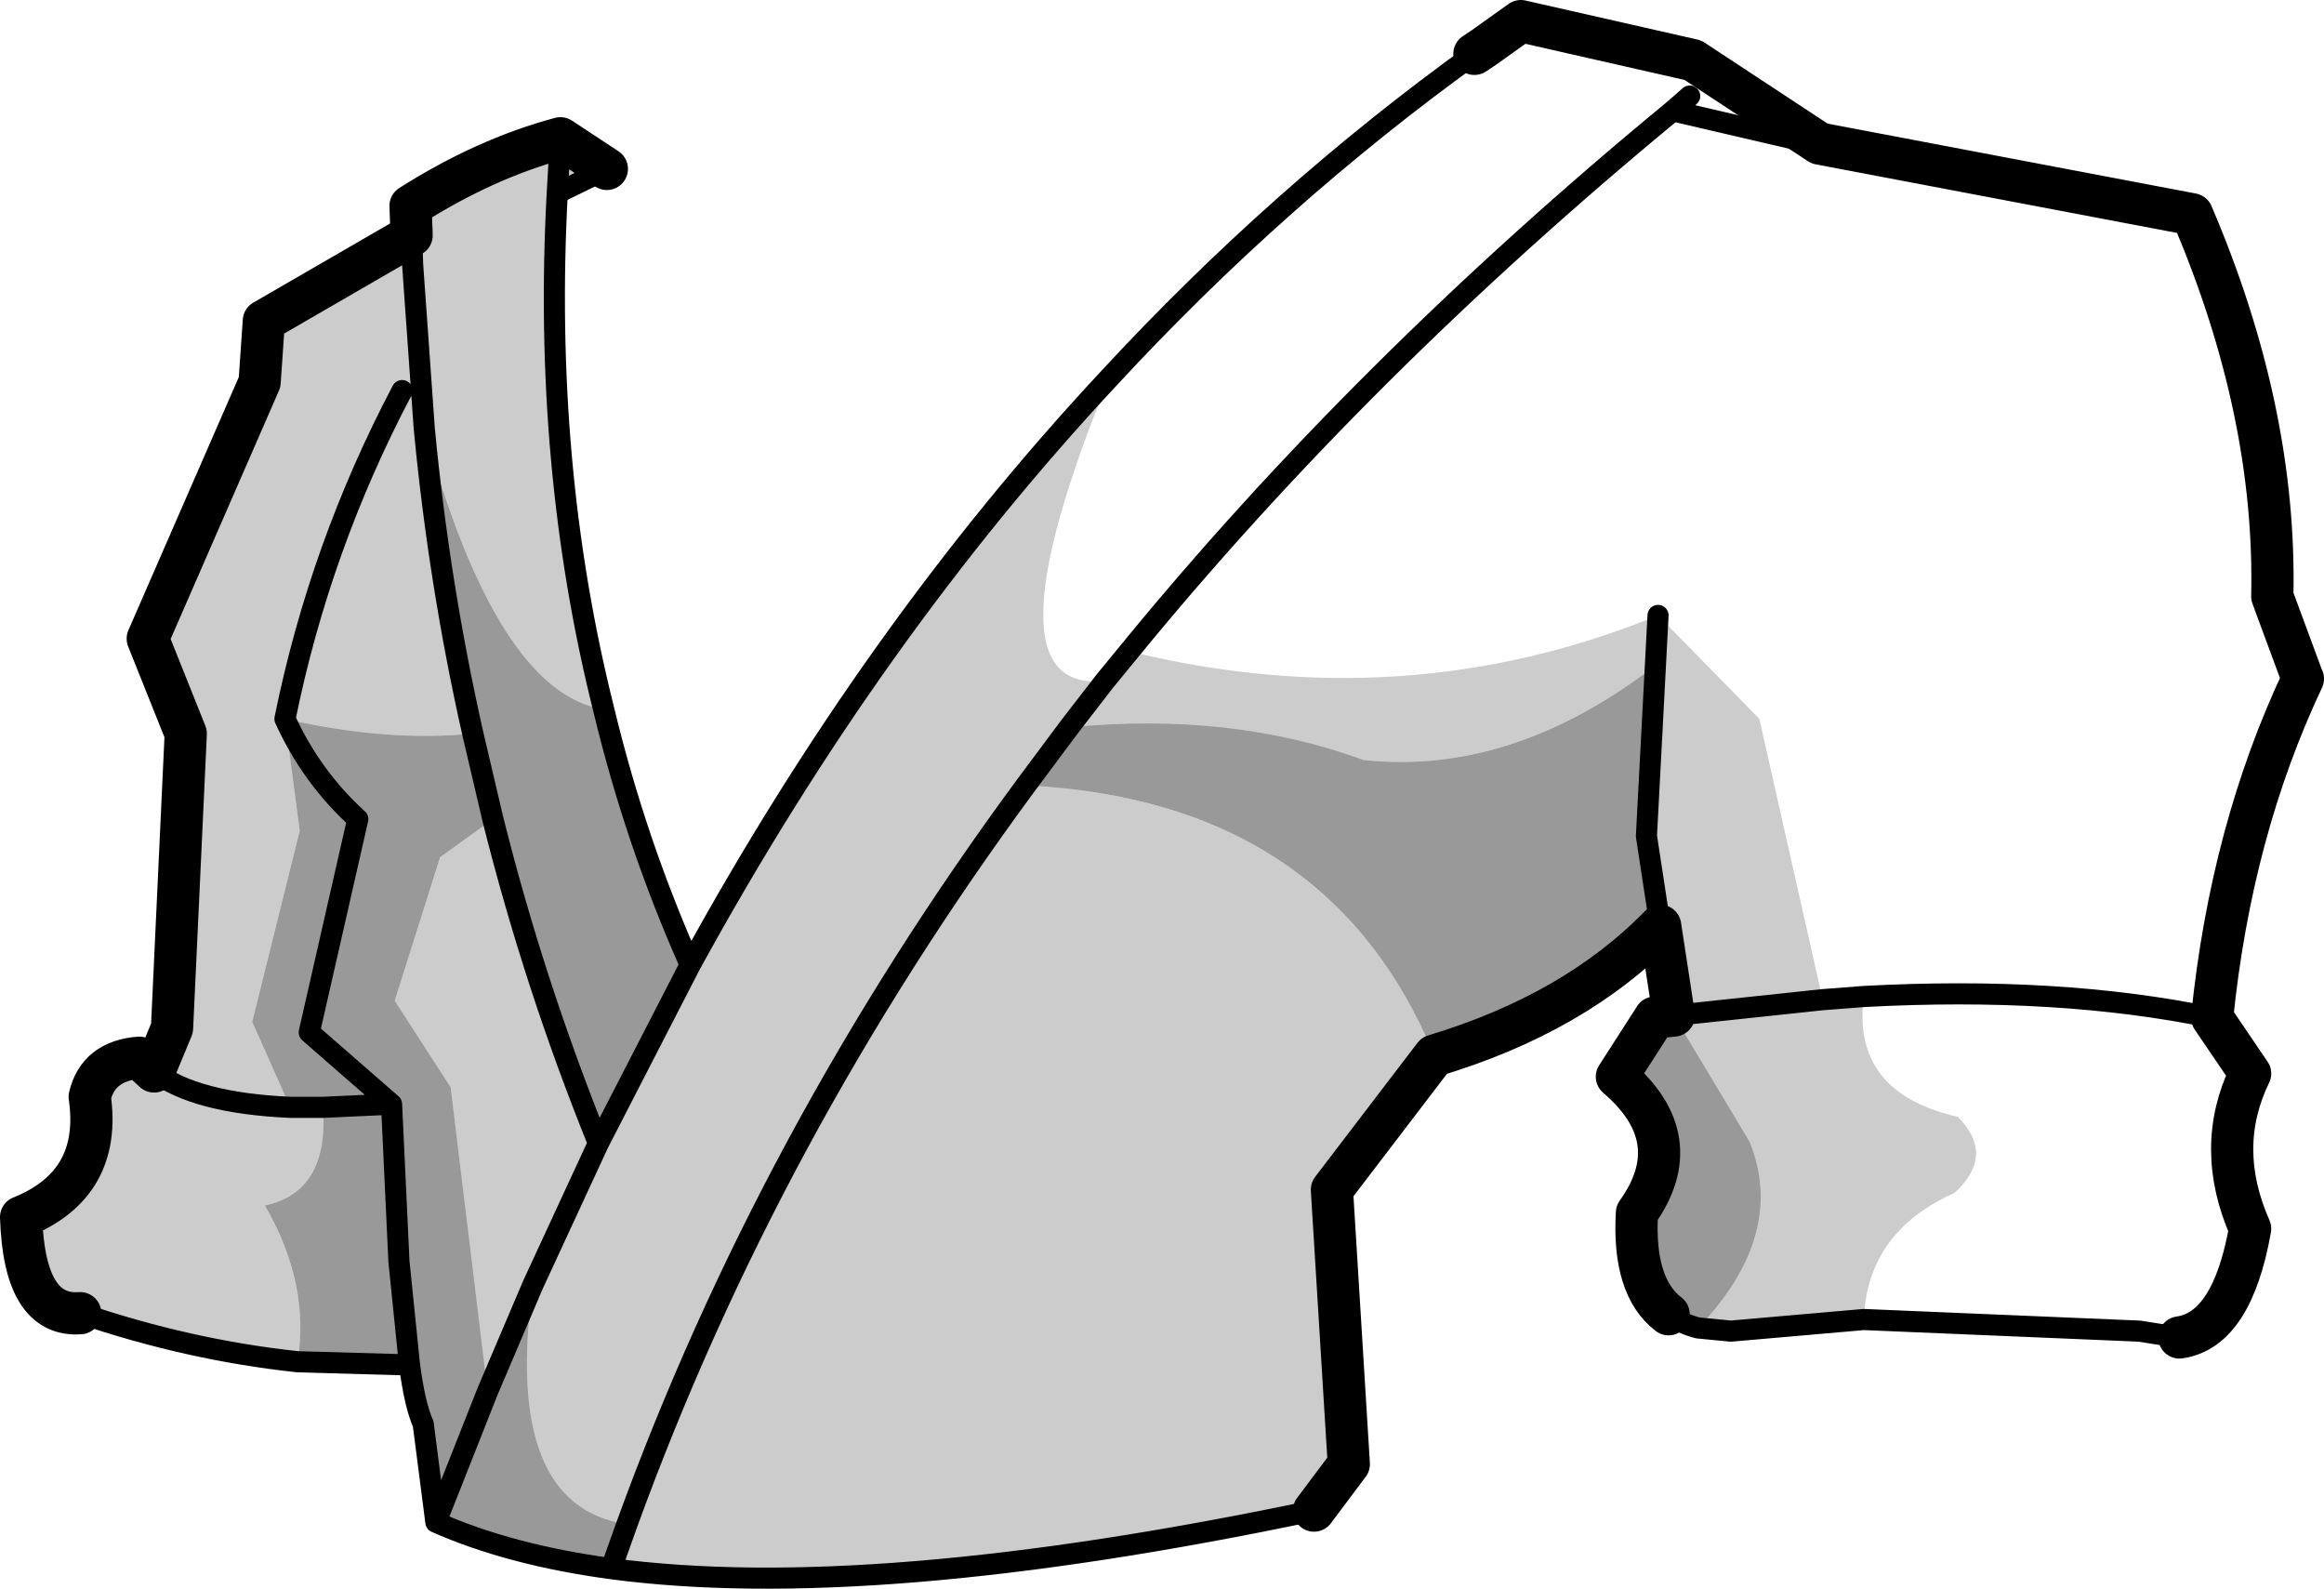 <?xml version="1.0" encoding="UTF-8" standalone="no"?>
<svg xmlns:xlink="http://www.w3.org/1999/xlink" height="75.25px" width="110.1px" xmlns="http://www.w3.org/2000/svg">
  <g transform="matrix(1.0, 0.0, 0.0, 1.0, 52.9, 108.5)">
    <path d="M25.75 -64.65 Q21.7 -60.5 15.05 -58.5 10.05 -70.6 -4.3 -71.3 L-2.25 -74.05 Q5.45 -74.8 11.7 -72.5 18.75 -71.75 25.55 -77.0 L25.1 -68.9 25.75 -64.65 M23.7 -57.5 L25.5 -60.3 26.4 -60.4 30.0 -54.4 Q31.75 -50.0 27.55 -45.6 26.75 -45.8 26.15 -46.25 24.45 -47.55 24.65 -51.05 27.15 -54.55 23.7 -57.5 M-24.3 -74.9 Q-22.8 -68.65 -20.2 -62.8 L-24.55 -54.35 Q-27.6 -61.9 -29.55 -69.7 L-32.05 -67.9 -34.2 -61.1 -31.55 -57.0 -29.8 -42.6 -27.65 -47.65 Q-29.1 -37.2 -23.2 -36.3 L-23.95 -34.2 Q-28.75 -34.85 -32.25 -36.4 L-32.85 -41.05 Q-33.25 -41.95 -33.5 -43.85 L-38.8 -44.0 Q-38.2 -47.7 -40.35 -51.4 -37.3 -52.05 -37.6 -56.05 L-39.15 -56.05 -40.95 -60.1 -38.7 -69.15 -39.4 -74.45 Q-34.6 -73.35 -30.5 -73.75 -32.1 -80.85 -32.8 -88.2 -29.35 -75.7 -24.3 -74.9" fill="#000000" fill-opacity="0.4" fill-rule="evenodd" stroke="none"/>
    <path d="M25.65 -79.35 L30.45 -74.45 33.45 -61.15 35.4 -61.3 Q34.8 -56.75 39.85 -55.6 41.65 -53.8 39.7 -52.0 35.55 -50.15 35.4 -46.0 L29.1 -45.45 27.55 -45.6 Q31.75 -50.0 30.0 -54.4 L26.4 -60.4 25.1 -68.9 25.55 -77.0 Q18.75 -71.75 11.7 -72.5 5.45 -74.8 -2.25 -74.05 L-4.3 -71.3 Q10.05 -70.6 15.05 -58.5 L10.2 -52.15 11.0 -39.15 9.35 -36.95 Q-11.6 -32.55 -23.95 -34.2 L-23.2 -36.3 Q-29.1 -37.2 -27.65 -47.65 L-29.8 -42.6 -31.55 -57.0 -34.2 -61.1 -32.05 -67.9 -29.55 -69.7 Q-27.6 -61.9 -24.55 -54.35 L-20.2 -62.8 Q-11.55 -78.6 -0.35 -90.6 -6.5 -75.6 -0.55 -76.25 L0.6 -77.65 Q13.65 -74.45 25.65 -79.35 M-24.15 -100.5 L-26.5 -99.35 Q-27.2 -86.45 -24.3 -74.9 -29.35 -75.7 -32.8 -88.2 -32.1 -80.85 -30.5 -73.75 -34.6 -73.35 -39.4 -74.45 L-38.7 -69.15 -40.95 -60.1 -39.15 -56.05 -37.6 -56.05 Q-37.3 -52.05 -40.35 -51.4 -38.2 -47.7 -38.8 -44.0 -43.95 -44.55 -49.1 -46.3 -51.75 -46.1 -51.9 -50.85 -48.05 -52.4 -48.65 -56.55 -48.25 -58.25 -46.3 -58.4 L-45.6 -57.75 -44.75 -59.8 -44.1 -73.75 -45.9 -78.25 -40.6 -90.4 -40.4 -93.3 -33.4 -97.35 -33.45 -98.75 Q-29.9 -101.0 -26.35 -101.95 L-24.15 -100.5" fill="#000000" fill-opacity="0.2" fill-rule="evenodd" stroke="none"/>
    <path d="M16.95 -105.95 Q7.65 -99.25 -0.35 -90.6 -11.55 -78.6 -20.2 -62.8 L-24.55 -54.35 -27.65 -47.65 -29.8 -42.6 -32.25 -36.4 Q-28.75 -34.85 -23.95 -34.2 L-23.2 -36.3 Q-16.5 -54.75 -4.3 -71.3 L-2.25 -74.05 -0.55 -76.25 0.6 -77.65 Q11.6 -91.1 26.35 -103.25 L27.15 -103.95 M26.35 -103.25 L33.45 -101.6 33.3 -101.7 M50.35 -45.15 L48.45 -45.45 35.4 -46.0 29.1 -45.45 27.55 -45.6 Q26.75 -45.8 26.15 -46.25 M9.35 -36.95 Q-11.6 -32.55 -23.95 -34.2 M25.65 -79.35 L25.1 -68.9 25.75 -64.65 M26.4 -60.4 L33.45 -61.15 35.4 -61.3 Q44.65 -61.8 51.9 -60.3 M-26.35 -101.95 L-26.5 -99.35 -24.15 -100.5 M-33.85 -90.0 Q-37.75 -82.6 -39.4 -74.45 -38.15 -71.7 -35.95 -69.7 L-38.25 -59.6 -34.35 -56.2 -34.0 -48.75 -33.5 -43.85 Q-33.25 -41.95 -32.85 -41.05 L-32.25 -36.4 M-33.4 -97.35 L-33.35 -95.95 -32.8 -88.2 Q-32.1 -80.85 -30.5 -73.75 L-29.55 -69.7 Q-27.6 -61.9 -24.55 -54.35 M-45.6 -57.75 Q-43.65 -56.25 -39.15 -56.05 L-37.6 -56.05 -34.35 -56.2 M-26.5 -99.35 Q-27.2 -86.45 -24.3 -74.9 -22.8 -68.65 -20.2 -62.8 M-33.5 -43.85 L-38.8 -44.0 Q-43.95 -44.55 -49.1 -46.3" fill="none" stroke="#000000" stroke-linecap="round" stroke-linejoin="round" stroke-width="1.0"/>
    <path d="M33.3 -101.7 L27.3 -105.65 19.15 -107.5 17.4 -106.25 16.95 -105.95 M33.3 -101.7 L50.95 -98.35 Q54.95 -89.0 54.75 -80.25 L56.1 -76.6 M56.2 -76.35 Q52.8 -69.15 51.9 -60.3 L53.7 -57.65 Q52.0 -54.15 53.7 -50.3 52.85 -45.5 50.35 -45.15 M26.15 -46.25 Q24.45 -47.55 24.65 -51.05 27.15 -54.55 23.7 -57.5 L25.5 -60.3 26.4 -60.4 25.75 -64.65 Q21.7 -60.5 15.05 -58.5 L10.2 -52.15 11.0 -39.15 9.35 -36.95 M-24.15 -100.5 L-26.35 -101.95 Q-29.9 -101.0 -33.45 -98.75 L-33.4 -97.35 -40.4 -93.3 -40.6 -90.4 -45.9 -78.25 -44.1 -73.75 -44.75 -59.8 -45.6 -57.75 -46.3 -58.4 Q-48.25 -58.25 -48.65 -56.55 -48.05 -52.4 -51.9 -50.85 -51.75 -46.1 -49.1 -46.3" fill="none" stroke="#000000" stroke-linecap="round" stroke-linejoin="round" stroke-width="2.0"/>
  </g>
</svg>
